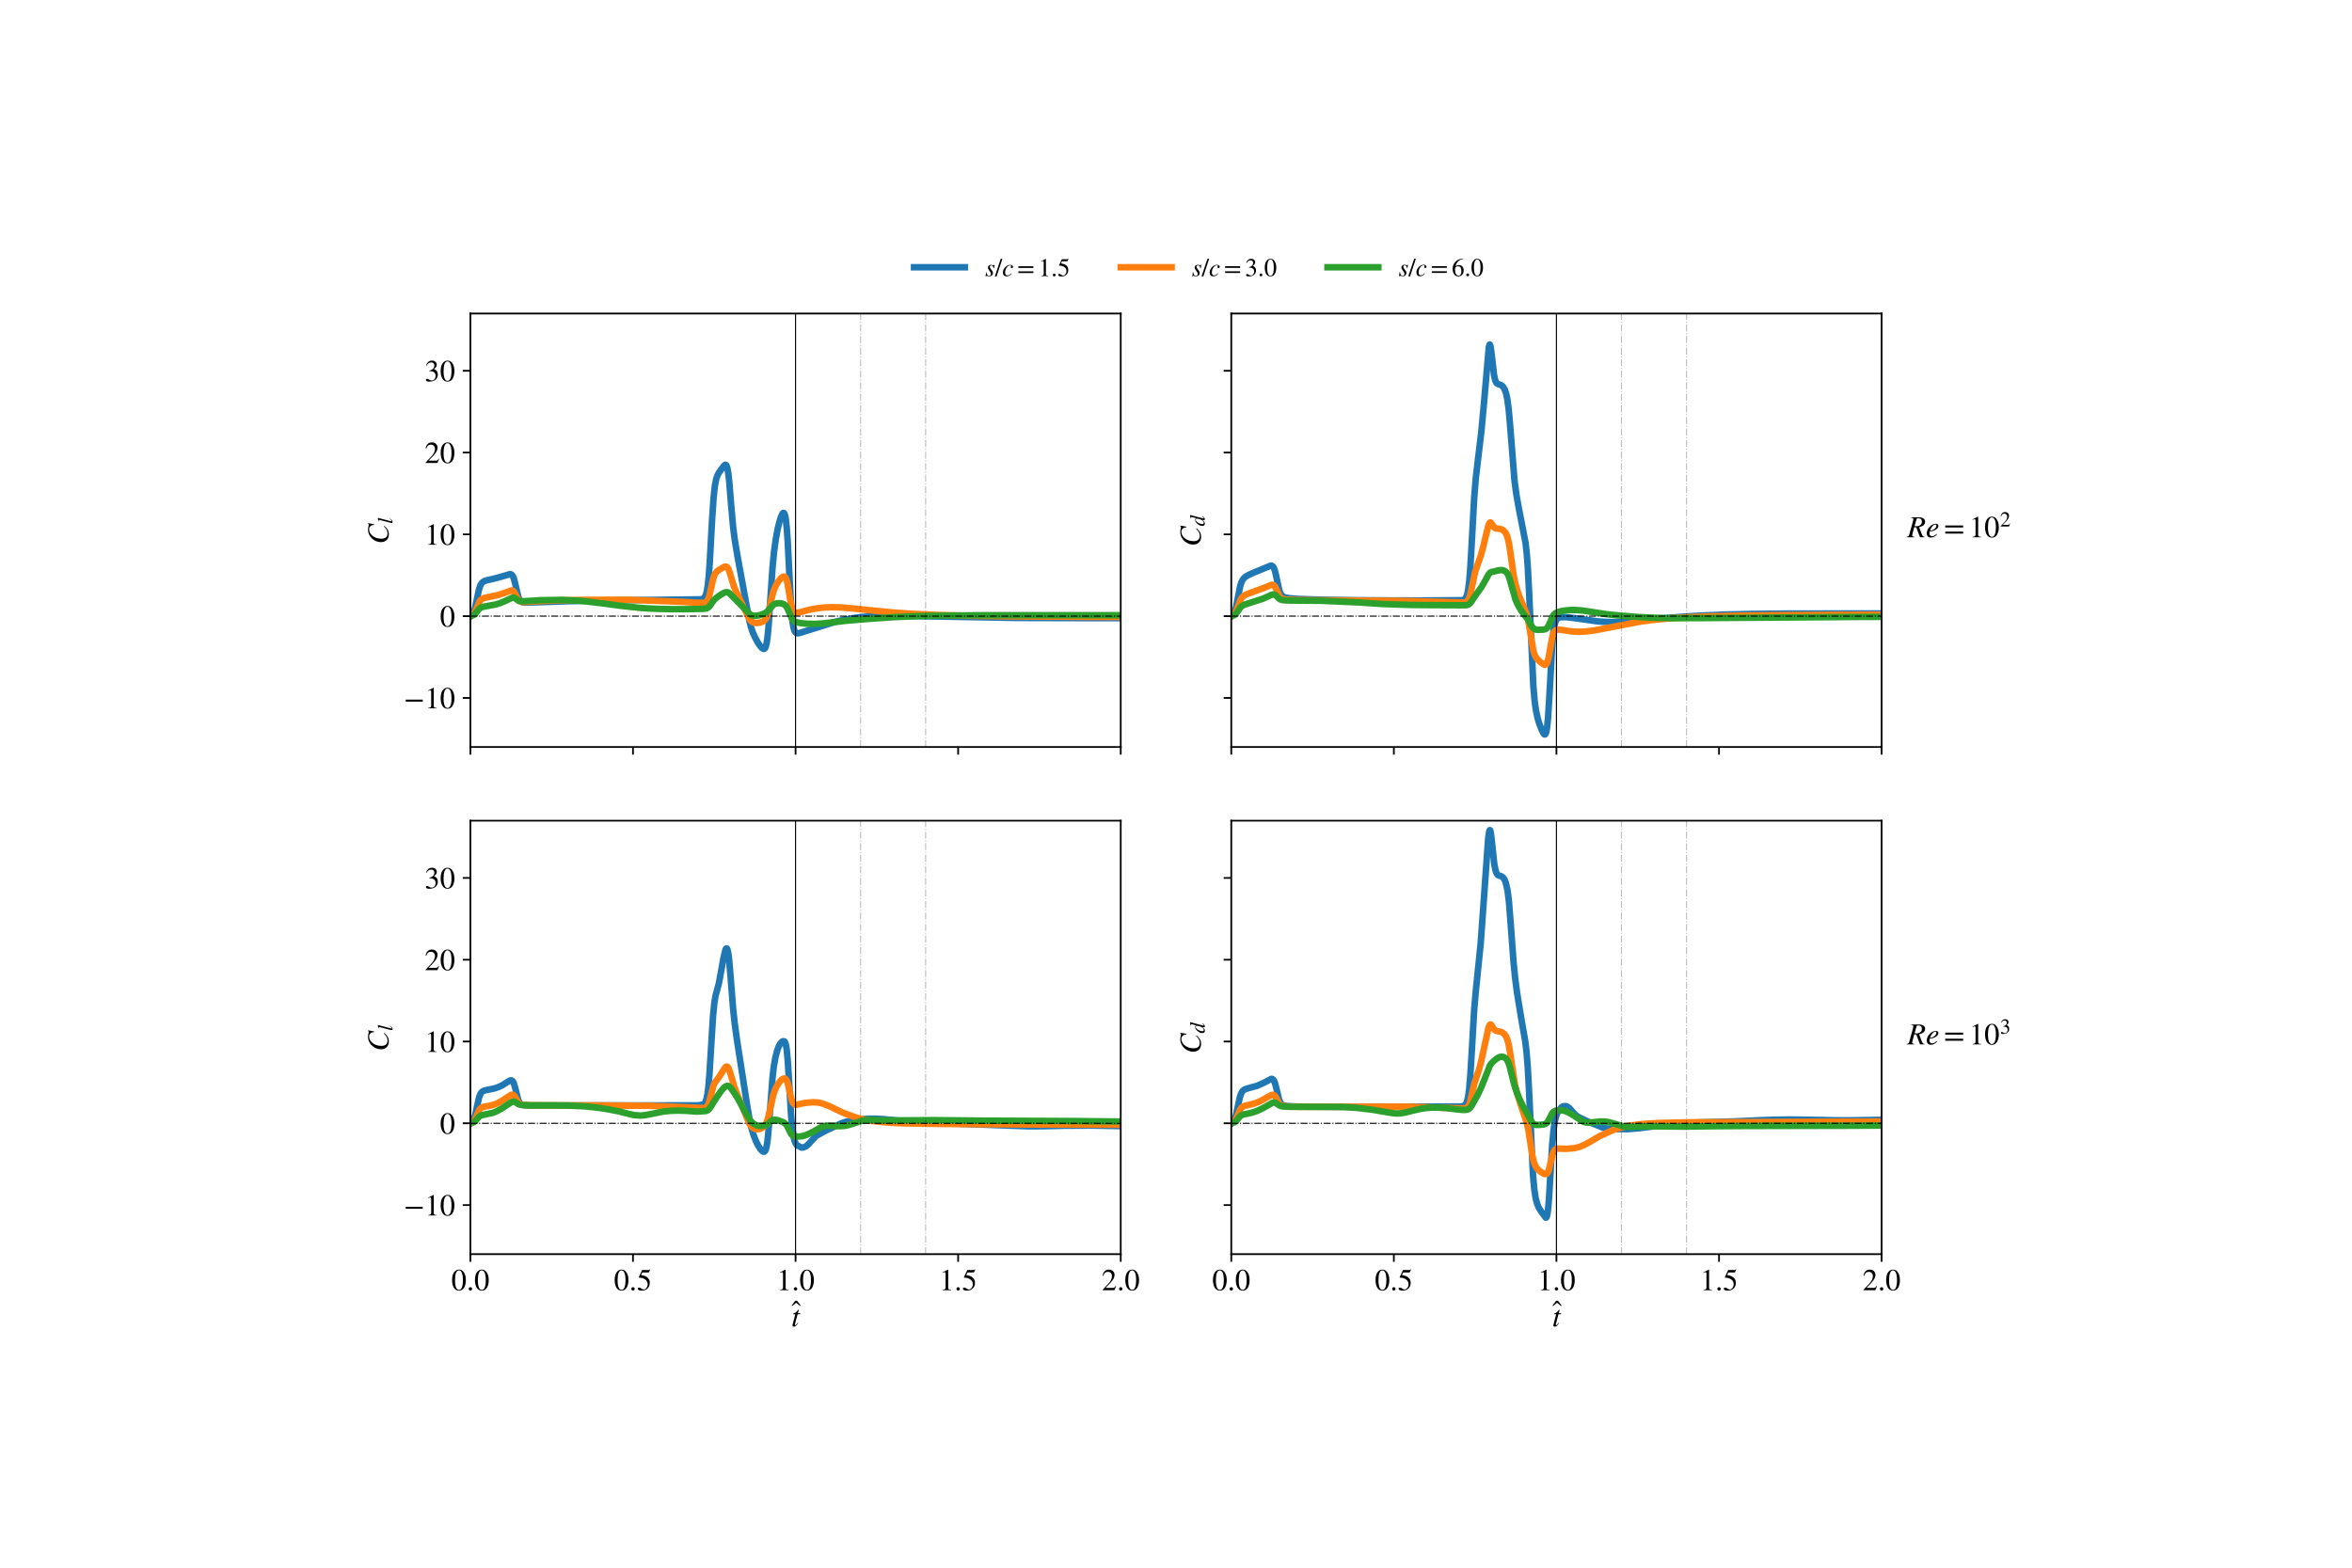 <?xml version="1.0" encoding="utf-8" standalone="no"?>
<!DOCTYPE svg PUBLIC "-//W3C//DTD SVG 1.1//EN"
  "http://www.w3.org/Graphics/SVG/1.1/DTD/svg11.dtd">
<!-- Created with matplotlib (https://matplotlib.org/) -->
<svg height="720pt" version="1.1" viewBox="0 0 1080 720" width="1080pt" xmlns="http://www.w3.org/2000/svg" xmlns:xlink="http://www.w3.org/1999/xlink">
 <defs>
  <style type="text/css">
*{stroke-linecap:butt;stroke-linejoin:round;}
  </style>
 </defs>
 <g id="figure_1">
  <g id="patch_1">
   <path d="M 0 720 
L 1080 720 
L 1080 0 
L 0 0 
z
" style="fill:#ffffff;"/>
  </g>
  <g id="axes_1">
   <g id="patch_2">
    <path d="M 216 343.078 
L 514.618 343.078 
L 514.618 144 
L 216 144 
z
" style="fill:#ffffff;"/>
   </g>
   <g id="matplotlib.axis_1">
    <g id="xtick_1">
     <g id="line2d_1">
      <defs>
       <path d="M 0 0 
L 0 3.5 
" id="m18bfbac0da" style="stroke:#000000;stroke-width:0.8;"/>
      </defs>
      <g>
       <use style="fill:#ffffff;stroke:#000000;stroke-width:0.8;" x="216" xlink:href="#m18bfbac0da" y="343.078"/>
      </g>
     </g>
    </g>
    <g id="xtick_2">
     <g id="line2d_2">
      <g>
       <use style="fill:#ffffff;stroke:#000000;stroke-width:0.8;" x="290.654" xlink:href="#m18bfbac0da" y="343.078"/>
      </g>
     </g>
    </g>
    <g id="xtick_3">
     <g id="line2d_3">
      <g>
       <use style="fill:#ffffff;stroke:#000000;stroke-width:0.8;" x="365.309" xlink:href="#m18bfbac0da" y="343.078"/>
      </g>
     </g>
    </g>
    <g id="xtick_4">
     <g id="line2d_4">
      <g>
       <use style="fill:#ffffff;stroke:#000000;stroke-width:0.8;" x="439.963" xlink:href="#m18bfbac0da" y="343.078"/>
      </g>
     </g>
    </g>
    <g id="xtick_5">
     <g id="line2d_5">
      <g>
       <use style="fill:#ffffff;stroke:#000000;stroke-width:0.8;" x="514.618" xlink:href="#m18bfbac0da" y="343.078"/>
      </g>
     </g>
    </g>
   </g>
   <g id="matplotlib.axis_2">
    <g id="ytick_1">
     <g id="line2d_6">
      <defs>
       <path d="M 0 0 
L -3.5 0 
" id="m39d160ac97" style="stroke:#000000;stroke-width:0.8;"/>
      </defs>
      <g>
       <use style="fill:#ffffff;stroke:#000000;stroke-width:0.8;" x="216" xlink:href="#m39d160ac97" y="320.541"/>
      </g>
     </g>
     <g id="text_1">
      <!-- −10 -->
      <defs>
       <path d="M 62.094 22 
L 6.406 22 
L 6.406 28.594 
L 62.094 28.594 
z
" id="STIXGeneral-Regular-8722"/>
       <path d="M 39.406 0 
L 11.797 0 
L 11.797 1.5 
Q 17.297 1.797 19.297 3.547 
Q 21.297 5.297 21.297 9.5 
L 21.297 54.406 
Q 21.297 59.297 18.297 59.297 
Q 16.906 59.297 13.797 58.094 
L 11.094 57.094 
L 11.094 58.5 
L 29 67.594 
L 29.906 67.297 
L 29.906 7.594 
Q 29.906 4.297 31.906 2.891 
Q 33.906 1.5 39.406 1.5 
z
" id="STIXGeneral-Regular-49"/>
       <path d="M 47.594 33 
Q 47.594 26.297 46.297 20.344 
Q 45 14.406 42.453 9.406 
Q 39.906 4.406 35.406 1.5 
Q 30.906 -1.406 25 -1.406 
Q 18.906 -1.406 14.297 1.688 
Q 9.703 4.797 7.203 10 
Q 4.703 15.203 3.547 21.094 
Q 2.406 27 2.406 33.594 
Q 2.406 42.906 4.703 50.344 
Q 7 57.797 12.344 62.688 
Q 17.703 67.594 25.406 67.594 
Q 35.203 67.594 41.391 58 
Q 47.594 48.406 47.594 33 
z
M 38 32.5 
Q 38 48.297 34.641 56.641 
Q 31.297 65 24.797 65 
Q 18.594 65 15.297 56.594 
Q 12 48.203 12 32.906 
Q 12 17.5 15.297 9.344 
Q 18.594 1.203 25 1.203 
Q 31.297 1.203 34.641 9.344 
Q 38 17.5 38 32.5 
z
" id="STIXGeneral-Regular-48"/>
      </defs>
      <g transform="translate(185.41 325.322)scale(0.14 -0.14)">
       <use xlink:href="#STIXGeneral-Regular-8722"/>
       <use x="68.5" xlink:href="#STIXGeneral-Regular-49"/>
       <use x="118.5" xlink:href="#STIXGeneral-Regular-48"/>
      </g>
     </g>
    </g>
    <g id="ytick_2">
     <g id="line2d_7">
      <g>
       <use style="fill:#ffffff;stroke:#000000;stroke-width:0.8;" x="216" xlink:href="#m39d160ac97" y="282.979"/>
      </g>
     </g>
     <g id="text_2">
      <!-- 0 -->
      <g transform="translate(202 287.76)scale(0.14 -0.14)">
       <use xlink:href="#STIXGeneral-Regular-48"/>
      </g>
     </g>
    </g>
    <g id="ytick_3">
     <g id="line2d_8">
      <g>
       <use style="fill:#ffffff;stroke:#000000;stroke-width:0.8;" x="216" xlink:href="#m39d160ac97" y="245.417"/>
      </g>
     </g>
     <g id="text_3">
      <!-- 10 -->
      <g transform="translate(195 250.198)scale(0.14 -0.14)">
       <use xlink:href="#STIXGeneral-Regular-49"/>
       <use x="50" xlink:href="#STIXGeneral-Regular-48"/>
      </g>
     </g>
    </g>
    <g id="ytick_4">
     <g id="line2d_9">
      <g>
       <use style="fill:#ffffff;stroke:#000000;stroke-width:0.8;" x="216" xlink:href="#m39d160ac97" y="207.855"/>
      </g>
     </g>
     <g id="text_4">
      <!-- 20 -->
      <defs>
       <path d="M 47.406 13.703 
L 42 0 
L 2.906 0 
L 2.906 1.203 
L 20.703 20.094 
Q 27.703 27.406 30.703 33.5 
Q 33.703 39.594 33.703 46.094 
Q 33.703 52.797 30 56.5 
Q 26.297 60.203 19.797 60.203 
Q 14.406 60.203 11.25 57.391 
Q 8.094 54.594 5.094 47.203 
L 3 47.703 
Q 4.703 57 9.844 62.297 
Q 15 67.594 23.797 67.594 
Q 32.094 67.594 37.188 62.594 
Q 42.297 57.594 42.297 50 
Q 42.297 38.703 29.5 25.203 
L 13 7.594 
L 36.406 7.594 
Q 39.703 7.594 41.641 8.891 
Q 43.594 10.203 46 14.297 
z
" id="STIXGeneral-Regular-50"/>
      </defs>
      <g transform="translate(195 212.636)scale(0.14 -0.14)">
       <use xlink:href="#STIXGeneral-Regular-50"/>
       <use x="50" xlink:href="#STIXGeneral-Regular-48"/>
      </g>
     </g>
    </g>
    <g id="ytick_5">
     <g id="line2d_10">
      <g>
       <use style="fill:#ffffff;stroke:#000000;stroke-width:0.8;" x="216" xlink:href="#m39d160ac97" y="170.293"/>
      </g>
     </g>
     <g id="text_5">
      <!-- 30 -->
      <defs>
       <path d="M 6.094 51 
L 4.5 51.406 
Q 6.797 58.906 11.688 63.25 
Q 16.594 67.594 24.094 67.594 
Q 31.094 67.594 35.391 63.797 
Q 39.703 60 39.703 53.906 
Q 39.703 45.703 30.406 40.094 
Q 35.906 37.703 38.703 34.797 
Q 43.094 29.906 43.094 21.906 
Q 43.094 13.906 38.5 7.906 
Q 35.094 3.297 28.75 0.938 
Q 22.406 -1.406 15.297 -1.406 
Q 4.094 -1.406 4.094 4.297 
Q 4.094 5.906 5.297 6.906 
Q 6.5 7.906 8.203 7.906 
Q 10.703 7.906 14.297 5.297 
Q 18.703 2.203 22.906 2.203 
Q 28.406 2.203 32.156 6.641 
Q 35.906 11.094 35.906 17.5 
Q 35.906 29 25.5 32 
Q 22.406 33 15.297 33 
L 15.297 34.406 
Q 20.906 36.297 23.703 38 
Q 31.797 42.594 31.797 51.406 
Q 31.797 56.406 28.938 59 
Q 26.094 61.594 21 61.594 
Q 12 61.594 6.094 51 
z
" id="STIXGeneral-Regular-51"/>
      </defs>
      <g transform="translate(195 175.074)scale(0.14 -0.14)">
       <use xlink:href="#STIXGeneral-Regular-51"/>
       <use x="50" xlink:href="#STIXGeneral-Regular-48"/>
      </g>
     </g>
    </g>
    <g id="text_6">
     <!-- $C_l$ -->
     <defs>
      <path d="M 68.906 66.406 
L 65.203 46.406 
L 63.406 46.703 
Q 61.594 63 48.5 63 
Q 37.594 63 28.594 53.297 
Q 23.297 47.703 20.547 39.703 
Q 17.797 31.703 17.797 23.203 
Q 17.797 2.703 35.297 2.703 
Q 41.5 2.703 46.641 5.297 
Q 51.797 7.906 58.203 14.594 
L 60 13.094 
Q 53.297 5.203 46.844 1.703 
Q 40.406 -1.797 32.703 -1.797 
Q 21 -1.797 13.797 5.141 
Q 6.594 12.094 6.594 24.297 
Q 6.594 34.594 11.688 43.938 
Q 16.797 53.297 25.297 59.297 
Q 35.5 66.594 47.203 66.594 
Q 54.094 66.594 58.906 64.906 
Q 60.906 64.203 63 64.203 
Q 65.703 64.203 66.797 66.406 
z
" id="STIXGeneral-Italic-67"/>
      <path d="M 27.906 67.797 
L 12.594 9.297 
Q 11.797 6.406 11.797 5 
Q 11.797 3.203 13.5 3.203 
Q 16.203 3.203 20.203 8.906 
L 22.703 12.406 
L 24.094 11.406 
Q 19.594 4.297 16.344 1.594 
Q 13.094 -1.094 9 -1.094 
Q 4.094 -1.094 4.094 4.5 
Q 4.094 6.203 4.5 7.5 
L 18.203 59.906 
Q 18.5 60.906 18.5 61.797 
Q 18.5 64 13.594 64 
L 11.797 64 
L 11.797 65.594 
Q 18.797 66.406 27.297 68.297 
z
" id="STIXGeneral-Italic-108"/>
     </defs>
     <g transform="translate(178.372 249.909)rotate(-90)scale(0.14 -0.14)">
      <use transform="translate(0 0.406)" xlink:href="#STIXGeneral-Italic-67"/>
      <use transform="translate(66.7 -12.822)scale(0.7)" xlink:href="#STIXGeneral-Italic-108"/>
     </g>
    </g>
   </g>
   <g id="line2d_11">
    <path clip-path="url(#p4792bb7676)" d="M 216.448 282.558 
L 217.344 281.477 
L 217.792 280.439 
L 218.24 278.887 
L 218.986 275.268 
L 219.882 270.949 
L 220.479 269.073 
L 221.076 267.966 
L 221.674 267.336 
L 222.42 266.89 
L 223.615 266.49 
L 227.347 265.631 
L 230.483 264.767 
L 234.216 263.675 
L 234.664 263.77 
L 235.112 264.085 
L 235.559 264.746 
L 236.007 265.874 
L 236.605 268.203 
L 237.948 274.005 
L 238.546 275.431 
L 239.143 276.184 
L 239.74 276.541 
L 240.487 276.708 
L 241.233 276.756 
L 244.219 276.681 
L 260.195 276.142 
L 260.942 276.117 
L 270.348 275.92 
L 271.095 275.9 
L 280.352 275.756 
L 280.949 275.744 
L 287.967 275.649 
L 322.009 275.252 
L 322.756 275.024 
L 323.204 274.735 
L 323.652 274.212 
L 324.1 273.286 
L 324.547 271.681 
L 324.995 268.977 
L 325.443 264.685 
L 325.891 258.488 
L 326.936 239.381 
L 327.683 228.342 
L 328.28 223.032 
L 328.877 220.006 
L 329.475 218.267 
L 330.221 216.918 
L 331.714 214.842 
L 332.759 213.597 
L 333.058 213.451 
L 333.357 213.538 
L 333.655 213.958 
L 333.954 214.811 
L 334.402 217.183 
L 334.85 221.117 
L 335.746 232.14 
L 336.641 242.146 
L 337.388 247.947 
L 338.582 255.052 
L 344.107 285.174 
L 344.853 288.1 
L 345.749 290.64 
L 346.794 292.934 
L 347.989 295.112 
L 349.034 296.665 
L 349.93 297.66 
L 350.527 298.016 
L 350.975 297.97 
L 351.274 297.692 
L 351.572 297.109 
L 352.02 295.407 
L 352.468 292.311 
L 352.916 287.475 
L 353.663 276.293 
L 354.708 260.937 
L 355.454 253.272 
L 356.201 247.784 
L 357.097 242.924 
L 357.993 239.297 
L 358.739 237.036 
L 359.336 235.866 
L 359.635 235.574 
L 359.934 235.583 
L 360.232 235.964 
L 360.531 236.877 
L 360.829 238.48 
L 361.277 242.596 
L 361.725 249.11 
L 362.621 266.973 
L 363.368 279.867 
L 363.965 285.941 
L 364.413 288.438 
L 364.861 289.822 
L 365.309 290.489 
L 365.757 290.788 
L 366.205 290.874 
L 367.1 290.753 
L 383.972 285.461 
L 387.854 284.571 
L 392.334 283.783 
L 395.917 283.347 
L 400.994 282.968 
L 407.563 282.79 
L 412.789 282.799 
L 422.195 282.994 
L 466.391 283.791 
L 500.881 283.885 
L 514.767 283.879 
L 514.767 283.879 
" style="fill:none;stroke:#1f77b4;stroke-linecap:square;stroke-width:3;"/>
   </g>
   <g id="line2d_12">
    <path clip-path="url(#p4792bb7676)" d="M 216.448 282.763 
L 217.493 282.062 
L 217.941 281.45 
L 218.538 280.211 
L 220.181 276.256 
L 220.778 275.482 
L 221.524 274.943 
L 222.42 274.607 
L 224.212 274.23 
L 228.243 273.396 
L 230.632 272.665 
L 234.962 271.132 
L 235.41 271.254 
L 235.858 271.599 
L 236.306 272.218 
L 237.053 273.723 
L 237.948 275.4 
L 238.546 276.037 
L 239.143 276.363 
L 240.337 276.493 
L 242.428 276.389 
L 249.147 276.024 
L 250.042 275.976 
L 256.612 275.76 
L 257.508 275.726 
L 268.706 275.501 
L 289.012 275.47 
L 313.797 276.428 
L 319.919 276.822 
L 323.353 276.857 
L 324.1 276.579 
L 324.547 276.215 
L 325.145 275.222 
L 325.593 273.985 
L 326.19 271.585 
L 327.534 265.58 
L 328.131 263.953 
L 328.728 262.965 
L 329.475 262.224 
L 330.968 261.239 
L 332.61 260.314 
L 333.207 260.185 
L 333.655 260.298 
L 334.103 260.691 
L 334.551 261.496 
L 335.148 263.206 
L 336.94 269.165 
L 337.985 271.584 
L 343.958 284.048 
L 344.704 285.067 
L 345.301 285.564 
L 346.048 285.908 
L 347.093 286.106 
L 348.138 286.086 
L 349.333 285.826 
L 350.378 285.386 
L 351.124 284.862 
L 351.722 284.149 
L 352.17 283.314 
L 352.767 281.578 
L 353.513 278.397 
L 354.708 273.156 
L 355.454 270.813 
L 356.35 268.776 
L 357.246 267.241 
L 358.291 265.893 
L 359.187 265.074 
L 359.784 264.786 
L 360.232 264.831 
L 360.531 265.053 
L 360.829 265.489 
L 361.277 266.68 
L 361.725 268.629 
L 362.472 273.132 
L 363.218 277.42 
L 363.816 279.604 
L 364.264 280.538 
L 364.712 281.062 
L 365.159 281.323 
L 365.757 281.428 
L 366.951 281.276 
L 369.191 280.686 
L 371.878 279.994 
L 375.76 279.297 
L 378.597 279.008 
L 381.882 278.875 
L 385.465 278.956 
L 390.243 279.3 
L 397.559 280.067 
L 409.653 281.265 
L 418.164 281.867 
L 429.661 282.401 
L 443.547 282.781 
L 465.047 283.088 
L 499.089 283.302 
L 514.767 283.35 
L 514.767 283.35 
" style="fill:none;stroke:#ff7f0e;stroke-linecap:square;stroke-width:3;"/>
   </g>
   <g id="line2d_13">
    <path clip-path="url(#p4792bb7676)" d="M 216.448 282.868 
L 217.642 282.418 
L 218.24 281.905 
L 219.135 280.736 
L 220.031 279.629 
L 220.778 279.073 
L 221.674 278.726 
L 223.316 278.414 
L 227.646 277.609 
L 229.736 276.971 
L 231.976 276.021 
L 235.261 274.478 
L 235.858 274.482 
L 236.605 274.826 
L 238.247 275.987 
L 238.994 276.15 
L 240.188 276.148 
L 248.549 275.639 
L 258.254 275.522 
L 266.018 275.896 
L 267.213 275.992 
L 277.366 277.184 
L 278.71 277.386 
L 279.456 277.47 
L 284.085 278.114 
L 293.193 279.127 
L 297.672 279.436 
L 302.002 279.625 
L 308.87 279.788 
L 309.617 279.769 
L 314.544 279.777 
L 322.756 279.637 
L 324.1 279.476 
L 324.846 279.221 
L 325.443 278.819 
L 326.19 277.956 
L 327.235 276.386 
L 328.131 275.298 
L 329.176 274.383 
L 330.818 273.218 
L 332.461 272.277 
L 333.357 271.985 
L 333.954 271.977 
L 334.551 272.2 
L 335.148 272.672 
L 340.374 278.004 
L 344.406 282.157 
L 345.152 282.554 
L 346.048 282.773 
L 347.242 282.806 
L 348.586 282.595 
L 350.079 282.121 
L 351.274 281.588 
L 352.17 280.994 
L 352.916 280.238 
L 355.006 277.812 
L 355.753 277.361 
L 356.798 277.062 
L 357.993 277.026 
L 359.038 277.186 
L 359.934 277.505 
L 360.531 277.912 
L 361.128 278.616 
L 361.725 279.743 
L 363.816 284.461 
L 364.413 285.085 
L 365.159 285.542 
L 366.205 285.897 
L 367.996 286.229 
L 370.833 286.489 
L 374.118 286.534 
L 377.552 286.344 
L 382.181 285.819 
L 389.198 285.028 
L 399.948 284.154 
L 411.147 283.406 
L 420.852 282.992 
L 432.647 282.722 
L 449.818 282.576 
L 484.308 282.546 
L 514.767 282.573 
L 514.767 282.573 
" style="fill:none;stroke:#2ca02c;stroke-linecap:square;stroke-width:3;"/>
   </g>
   <g id="line2d_14">
    <path clip-path="url(#p4792bb7676)" d="M 216 282.979 
L 514.618 282.979 
" style="fill:none;stroke:#000000;stroke-dasharray:3.2,0.8,0.5,0.8;stroke-dashoffset:0;stroke-width:0.5;"/>
   </g>
   <g id="line2d_15">
    <path clip-path="url(#p4792bb7676)" d="M 365.309 343.078 
L 365.309 144 
" style="fill:none;stroke:#000000;stroke-linecap:square;stroke-width:0.5;"/>
   </g>
   <g id="line2d_16">
    <path clip-path="url(#p4792bb7676)" d="M 395.171 343.078 
L 395.171 144 
" style="fill:none;stroke:#000000;stroke-dasharray:3.2,0.8,0.5,0.8;stroke-dashoffset:0;stroke-opacity:0.25;stroke-width:0.5;"/>
   </g>
   <g id="line2d_17">
    <path clip-path="url(#p4792bb7676)" d="M 425.032 343.078 
L 425.032 144 
" style="fill:none;stroke:#000000;stroke-dasharray:3.2,0.8,0.5,0.8;stroke-dashoffset:0;stroke-opacity:0.25;stroke-width:0.5;"/>
   </g>
   <g id="patch_3">
    <path d="M 216 343.078 
L 216 144 
" style="fill:none;stroke:#000000;stroke-linecap:square;stroke-linejoin:miter;stroke-width:0.8;"/>
   </g>
   <g id="patch_4">
    <path d="M 514.618 343.078 
L 514.618 144 
" style="fill:none;stroke:#000000;stroke-linecap:square;stroke-linejoin:miter;stroke-width:0.8;"/>
   </g>
   <g id="patch_5">
    <path d="M 216 343.078 
L 514.618 343.078 
" style="fill:none;stroke:#000000;stroke-linecap:square;stroke-linejoin:miter;stroke-width:0.8;"/>
   </g>
   <g id="patch_6">
    <path d="M 216 144 
L 514.618 144 
" style="fill:none;stroke:#000000;stroke-linecap:square;stroke-linejoin:miter;stroke-width:0.8;"/>
   </g>
  </g>
  <g id="axes_2">
   <g id="patch_7">
    <path d="M 565.382 343.078 
L 864 343.078 
L 864 144 
L 565.382 144 
z
" style="fill:#ffffff;"/>
   </g>
   <g id="matplotlib.axis_3">
    <g id="xtick_6">
     <g id="line2d_18">
      <g>
       <use style="fill:#ffffff;stroke:#000000;stroke-width:0.8;" x="565.382" xlink:href="#m18bfbac0da" y="343.078"/>
      </g>
     </g>
    </g>
    <g id="xtick_7">
     <g id="line2d_19">
      <g>
       <use style="fill:#ffffff;stroke:#000000;stroke-width:0.8;" x="640.037" xlink:href="#m18bfbac0da" y="343.078"/>
      </g>
     </g>
    </g>
    <g id="xtick_8">
     <g id="line2d_20">
      <g>
       <use style="fill:#ffffff;stroke:#000000;stroke-width:0.8;" x="714.691" xlink:href="#m18bfbac0da" y="343.078"/>
      </g>
     </g>
    </g>
    <g id="xtick_9">
     <g id="line2d_21">
      <g>
       <use style="fill:#ffffff;stroke:#000000;stroke-width:0.8;" x="789.346" xlink:href="#m18bfbac0da" y="343.078"/>
      </g>
     </g>
    </g>
    <g id="xtick_10">
     <g id="line2d_22">
      <g>
       <use style="fill:#ffffff;stroke:#000000;stroke-width:0.8;" x="864" xlink:href="#m18bfbac0da" y="343.078"/>
      </g>
     </g>
    </g>
   </g>
   <g id="matplotlib.axis_4">
    <g id="ytick_6">
     <g id="line2d_23">
      <g>
       <use style="fill:#ffffff;stroke:#000000;stroke-width:0.8;" x="565.382" xlink:href="#m39d160ac97" y="320.541"/>
      </g>
     </g>
    </g>
    <g id="ytick_7">
     <g id="line2d_24">
      <g>
       <use style="fill:#ffffff;stroke:#000000;stroke-width:0.8;" x="565.382" xlink:href="#m39d160ac97" y="282.979"/>
      </g>
     </g>
    </g>
    <g id="ytick_8">
     <g id="line2d_25">
      <g>
       <use style="fill:#ffffff;stroke:#000000;stroke-width:0.8;" x="565.382" xlink:href="#m39d160ac97" y="245.417"/>
      </g>
     </g>
    </g>
    <g id="ytick_9">
     <g id="line2d_26">
      <g>
       <use style="fill:#ffffff;stroke:#000000;stroke-width:0.8;" x="565.382" xlink:href="#m39d160ac97" y="207.855"/>
      </g>
     </g>
    </g>
    <g id="ytick_10">
     <g id="line2d_27">
      <g>
       <use style="fill:#ffffff;stroke:#000000;stroke-width:0.8;" x="565.382" xlink:href="#m39d160ac97" y="170.293"/>
      </g>
     </g>
    </g>
    <g id="text_7">
     <!-- $C_d$ -->
     <defs>
      <path d="M 52.094 68.297 
L 52.703 67.703 
L 48.797 52.5 
L 42.797 30.594 
Q 36.297 6.703 36.297 6 
Q 36.297 4 38.094 4 
Q 39.406 4 40.844 5.25 
Q 42.297 6.5 46.297 11.094 
L 47.5 10.094 
Q 39.797 -1.297 32.797 -1.297 
Q 30.906 -1.297 29.797 -0.094 
Q 28.703 1.094 28.703 3.203 
Q 28.703 6.203 30 12.094 
Q 25.703 4.797 21.547 1.844 
Q 17.406 -1.094 12.203 -1.094 
Q 7.203 -1.094 4.344 1.953 
Q 1.5 5 1.5 10.594 
Q 1.5 22.5 11.141 33.297 
Q 20.797 44.094 30.703 44.094 
Q 33.797 44.094 35.25 42.688 
Q 36.703 41.297 37.203 38.297 
L 37.297 38.297 
L 41.797 54.594 
Q 43.203 59.5 43.203 61.703 
Q 43.203 63.297 42.094 63.688 
Q 41 64.094 36.797 64.297 
L 36.797 66 
Q 44.5 66.703 52.094 68.297 
z
M 35.594 36.094 
Q 35.594 38.703 34.141 40.25 
Q 32.703 41.797 30.906 41.797 
Q 26.203 41.797 21.797 37.203 
Q 16.797 31.906 13.5 24.547 
Q 10.203 17.203 10.203 11 
Q 10.203 7.594 11.75 5.641 
Q 13.297 3.703 16 3.703 
Q 20.5 3.703 25.094 8.594 
Q 29.703 13.5 32.641 21.094 
Q 35.594 28.703 35.594 36.094 
z
" id="STIXGeneral-Italic-100"/>
     </defs>
     <g transform="translate(551.344 251.029)rotate(-90)scale(0.14 -0.14)">
      <use transform="translate(0 0.406)" xlink:href="#STIXGeneral-Italic-67"/>
      <use transform="translate(66.7 -12.822)scale(0.7)" xlink:href="#STIXGeneral-Italic-100"/>
     </g>
    </g>
   </g>
   <g id="line2d_28">
    <path clip-path="url(#p7ed7b7199e)" d="M 565.83 282.531 
L 566.726 281.399 
L 567.174 280.305 
L 567.622 278.663 
L 568.369 274.801 
L 569.414 269.444 
L 570.011 267.504 
L 570.608 266.289 
L 571.355 265.364 
L 572.251 264.665 
L 573.594 263.928 
L 576.431 262.676 
L 583.598 259.755 
L 584.046 259.835 
L 584.494 260.151 
L 584.942 260.836 
L 585.39 262.018 
L 585.987 264.484 
L 587.331 270.796 
L 587.928 272.457 
L 588.525 273.417 
L 589.123 273.95 
L 589.869 274.302 
L 590.616 274.506 
L 592.557 274.791 
L 596.439 275.082 
L 605.845 275.417 
L 622.866 275.66 
L 634.214 275.738 
L 651.534 275.789 
L 671.541 275.657 
L 672.288 275.386 
L 672.885 274.861 
L 673.333 274.091 
L 673.781 272.737 
L 674.229 270.438 
L 674.676 266.704 
L 675.124 261.072 
L 675.722 250.708 
L 676.916 228.76 
L 677.663 219.635 
L 678.559 211.941 
L 680.201 198.288 
L 681.246 187.113 
L 683.635 159.574 
L 683.934 158.367 
L 684.083 158.219 
L 684.232 158.414 
L 684.531 159.647 
L 684.979 163.136 
L 686.024 172.132 
L 686.472 174.308 
L 686.92 175.527 
L 687.368 176.107 
L 688.114 176.476 
L 689.159 176.79 
L 689.906 177.347 
L 690.354 177.887 
L 690.951 178.929 
L 691.548 180.624 
L 692.146 183.332 
L 692.743 187.828 
L 693.34 194.405 
L 695.43 220.704 
L 696.326 227.304 
L 697.371 233.202 
L 700.507 249.294 
L 701.104 254.779 
L 701.552 260.769 
L 702.149 272.161 
L 704.09 315.198 
L 704.688 321.947 
L 705.285 326.234 
L 706.031 329.747 
L 706.778 332.25 
L 707.972 335.34 
L 708.719 336.795 
L 709.167 337.304 
L 709.465 337.314 
L 709.764 336.94 
L 710.063 336.029 
L 710.361 334.377 
L 710.809 330.05 
L 711.406 320.622 
L 712.75 296.052 
L 713.347 289.836 
L 713.795 287.146 
L 714.243 285.531 
L 714.691 284.625 
L 715.139 284.092 
L 715.736 283.718 
L 716.483 283.506 
L 718.275 283.437 
L 720.066 283.516 
L 724.396 284.085 
L 733.653 285.394 
L 737.685 285.642 
L 741.716 285.678 
L 745.598 285.524 
L 753.362 284.92 
L 762.47 284.06 
L 773.37 283.175 
L 781.134 282.709 
L 792.332 282.251 
L 804.276 281.967 
L 820.103 281.792 
L 853.25 281.744 
L 864.149 281.767 
L 864.149 281.767 
" style="fill:none;stroke:#1f77b4;stroke-linecap:square;stroke-width:3;"/>
   </g>
   <g id="line2d_29">
    <path clip-path="url(#p7ed7b7199e)" d="M 565.83 282.745 
L 566.876 281.996 
L 567.324 281.337 
L 567.921 279.995 
L 569.712 275.247 
L 570.31 274.374 
L 571.056 273.687 
L 572.101 273.093 
L 573.893 272.393 
L 580.463 269.973 
L 583.897 268.581 
L 584.494 268.603 
L 584.942 268.832 
L 585.39 269.328 
L 585.987 270.466 
L 587.629 273.96 
L 588.227 274.592 
L 588.824 274.939 
L 589.72 275.196 
L 591.362 275.386 
L 596.887 275.598 
L 617.491 275.809 
L 636.304 275.923 
L 636.901 275.904 
L 642.426 275.97 
L 650.638 276.128 
L 656.312 276.296 
L 656.909 276.285 
L 671.989 276.705 
L 673.034 276.513 
L 673.631 276.18 
L 674.079 275.679 
L 674.527 274.866 
L 674.975 273.578 
L 675.572 271.064 
L 677.364 262.659 
L 678.26 259.979 
L 679.902 255.337 
L 680.947 251.641 
L 682.291 245.97 
L 683.486 241.259 
L 683.934 240.252 
L 684.232 239.963 
L 684.531 239.98 
L 684.979 240.507 
L 686.173 242.308 
L 686.771 242.661 
L 687.517 242.778 
L 689.01 242.956 
L 689.906 243.328 
L 690.653 243.89 
L 691.399 244.853 
L 691.847 245.759 
L 692.295 247.033 
L 692.892 249.638 
L 693.489 253.353 
L 694.982 263.914 
L 695.729 267.625 
L 696.625 270.924 
L 697.67 273.976 
L 699.163 277.541 
L 700.955 281.913 
L 701.552 284.166 
L 702.149 287.334 
L 704.09 298.875 
L 704.688 300.713 
L 705.285 301.888 
L 706.031 302.876 
L 707.076 303.863 
L 708.868 305.155 
L 709.465 305.32 
L 709.913 305.152 
L 710.212 304.803 
L 710.66 303.76 
L 711.108 301.965 
L 711.854 297.651 
L 712.75 292.764 
L 713.347 290.825 
L 713.795 289.998 
L 714.393 289.416 
L 714.99 289.186 
L 715.736 289.136 
L 717.229 289.315 
L 721.858 290.028 
L 724.994 290.174 
L 727.98 290.042 
L 731.115 289.68 
L 734.997 288.997 
L 752.914 285.533 
L 759.036 284.726 
L 765.456 284.098 
L 773.071 283.576 
L 782.776 283.143 
L 796.065 282.795 
L 814.728 282.539 
L 845.934 282.357 
L 864.149 282.315 
L 864.149 282.315 
" style="fill:none;stroke:#ff7f0e;stroke-linecap:square;stroke-width:3;"/>
   </g>
   <g id="line2d_30">
    <path clip-path="url(#p7ed7b7199e)" d="M 565.83 282.855 
L 566.876 282.461 
L 567.473 281.962 
L 568.219 280.951 
L 569.563 278.971 
L 570.31 278.299 
L 571.206 277.807 
L 572.699 277.288 
L 579.865 274.999 
L 582.553 273.782 
L 583.449 273.349 
L 584.494 273.013 
L 585.091 273.038 
L 585.688 273.322 
L 586.435 274.051 
L 587.331 274.939 
L 588.077 275.397 
L 589.571 275.697 
L 592.557 275.804 
L 597.036 275.846 
L 605.397 275.907 
L 606.592 275.922 
L 623.912 276.684 
L 634.662 277.397 
L 648.249 277.848 
L 649.145 277.845 
L 653.475 277.882 
L 658.103 277.921 
L 658.85 277.919 
L 673.034 277.981 
L 673.93 277.799 
L 674.676 277.407 
L 675.274 276.811 
L 676.02 275.73 
L 677.513 273.461 
L 680.35 269.527 
L 681.694 267.159 
L 683.635 263.67 
L 684.232 262.999 
L 684.829 262.678 
L 686.024 262.489 
L 687.666 262.029 
L 688.861 261.833 
L 689.757 261.855 
L 690.653 262.089 
L 691.399 262.522 
L 691.996 263.152 
L 692.594 264.211 
L 693.191 265.87 
L 695.878 275.397 
L 697.073 277.993 
L 698.566 280.513 
L 699.91 282.319 
L 701.701 284.667 
L 703.045 287.124 
L 703.792 288.252 
L 704.389 288.79 
L 705.135 289.134 
L 706.181 289.272 
L 708.868 289.155 
L 709.764 288.914 
L 710.361 288.471 
L 710.809 287.876 
L 711.406 286.659 
L 713.049 282.907 
L 713.646 282.146 
L 714.393 281.56 
L 715.438 281.081 
L 716.931 280.675 
L 719.171 280.327 
L 721.112 280.18 
L 723.948 280.183 
L 726.935 280.432 
L 730.667 280.999 
L 737.685 282.088 
L 743.359 282.67 
L 752.765 283.395 
L 760.23 283.75 
L 768.442 283.907 
L 779.79 283.883 
L 854.892 283.331 
L 864.149 283.309 
L 864.149 283.309 
" style="fill:none;stroke:#2ca02c;stroke-linecap:square;stroke-width:3;"/>
   </g>
   <g id="line2d_31">
    <path clip-path="url(#p7ed7b7199e)" d="M 565.382 282.979 
L 864 282.979 
" style="fill:none;stroke:#000000;stroke-dasharray:3.2,0.8,0.5,0.8;stroke-dashoffset:0;stroke-width:0.5;"/>
   </g>
   <g id="line2d_32">
    <path clip-path="url(#p7ed7b7199e)" d="M 714.691 343.078 
L 714.691 144 
" style="fill:none;stroke:#000000;stroke-linecap:square;stroke-width:0.5;"/>
   </g>
   <g id="line2d_33">
    <path clip-path="url(#p7ed7b7199e)" d="M 744.553 343.078 
L 744.553 144 
" style="fill:none;stroke:#000000;stroke-dasharray:3.2,0.8,0.5,0.8;stroke-dashoffset:0;stroke-opacity:0.25;stroke-width:0.5;"/>
   </g>
   <g id="line2d_34">
    <path clip-path="url(#p7ed7b7199e)" d="M 774.415 343.078 
L 774.415 144 
" style="fill:none;stroke:#000000;stroke-dasharray:3.2,0.8,0.5,0.8;stroke-dashoffset:0;stroke-opacity:0.25;stroke-width:0.5;"/>
   </g>
   <g id="patch_8">
    <path d="M 565.382 343.078 
L 565.382 144 
" style="fill:none;stroke:#000000;stroke-linecap:square;stroke-linejoin:miter;stroke-width:0.8;"/>
   </g>
   <g id="patch_9">
    <path d="M 864 343.078 
L 864 144 
" style="fill:none;stroke:#000000;stroke-linecap:square;stroke-linejoin:miter;stroke-width:0.8;"/>
   </g>
   <g id="patch_10">
    <path d="M 565.382 343.078 
L 864 343.078 
" style="fill:none;stroke:#000000;stroke-linecap:square;stroke-linejoin:miter;stroke-width:0.8;"/>
   </g>
   <g id="patch_11">
    <path d="M 565.382 144 
L 864 144 
" style="fill:none;stroke:#000000;stroke-linecap:square;stroke-linejoin:miter;stroke-width:0.8;"/>
   </g>
   <g id="text_8">
    <!-- $Re = 10^2$ -->
    <defs>
     <path d="M 13.203 65.297 
L 38.406 65.297 
Q 48.094 65.297 53.438 61.5 
Q 58.797 57.703 58.797 51.203 
Q 58.797 43.406 52.203 38.406 
Q 48.297 35.406 39.094 33.297 
L 48 9.797 
Q 49.703 5.203 51.547 3.391 
Q 53.406 1.594 56.703 1.594 
L 56.703 0 
L 42 0 
L 29.703 32.406 
L 23.094 32.906 
L 17.594 12.594 
Q 16.297 8 16.297 6.297 
Q 16.297 4 17.594 3 
Q 18.906 2 23 1.594 
L 23 0 
L -1.297 0 
L -1.297 1.594 
Q 2.703 2.094 4.344 3.797 
Q 6 5.5 7.203 10.094 
L 19.094 53.203 
Q 20.297 57.797 20.297 59.5 
Q 20.297 61.297 18.906 62.297 
Q 17.703 63.094 13.203 63.703 
z
M 30.594 59.297 
L 24.297 36.594 
Q 27.406 36.094 29.406 36.094 
Q 38.297 36.094 43.297 40.094 
Q 48.297 44.094 48.297 51.094 
Q 48.297 56.297 45.188 59.297 
Q 42.094 62.297 36.297 62.297 
Q 31.406 62.297 30.594 59.297 
z
" id="STIXGeneral-Italic-82"/>
     <path d="M 35.797 10.906 
L 37 9.703 
Q 28.203 -1.094 16.594 -1.094 
Q 10.5 -1.094 6.797 2.656 
Q 3.094 6.406 3.094 12.594 
Q 3.094 24.297 12.438 34.188 
Q 21.797 44.094 33 44.094 
Q 36.906 44.094 39.047 42.297 
Q 41.203 40.5 41.203 37.297 
Q 41.203 30.703 33.547 25.5 
Q 25.906 20.297 12.797 18.594 
Q 11.797 16.594 11.797 12.5 
Q 11.797 8.406 14.344 5.906 
Q 16.906 3.406 21.094 3.406 
Q 24.406 3.406 27.406 4.953 
Q 30.406 6.5 35.797 10.906 
z
M 15.203 25.203 
L 13.5 20.797 
Q 24.703 23.5 29.594 28.203 
Q 34.594 33 34.594 37.906 
Q 34.594 41.797 31.094 41.797 
Q 26.906 41.797 22.344 36.938 
Q 17.797 32.094 15.203 25.203 
z
" id="STIXGeneral-Italic-101"/>
     <path d="M 63.703 32 
L 4.797 32 
L 4.797 38.594 
L 63.703 38.594 
z
M 63.703 12 
L 4.797 12 
L 4.797 18.594 
L 63.703 18.594 
z
" id="STIXGeneral-Regular-61"/>
    </defs>
    <g transform="translate(875.754 246.801)scale(0.14 -0.14)">
     <use transform="translate(0 0.409)" xlink:href="#STIXGeneral-Italic-82"/>
     <use transform="translate(61.1 0.409)" xlink:href="#STIXGeneral-Italic-101"/>
     <use transform="translate(119.94 0.409)" xlink:href="#STIXGeneral-Regular-61"/>
     <use transform="translate(202.88 0.409)" xlink:href="#STIXGeneral-Regular-49"/>
     <use transform="translate(252.88 0.409)" xlink:href="#STIXGeneral-Regular-48"/>
     <use transform="translate(304.423 35.684)scale(0.7)" xlink:href="#STIXGeneral-Regular-50"/>
    </g>
   </g>
   <g id="legend_1">
    <g id="line2d_35">
     <path d="M 419.721 122.743 
L 443.045 122.743 
" style="fill:none;stroke:#1f77b4;stroke-linecap:square;stroke-width:3;"/>
    </g>
    <g id="line2d_36"/>
    <g id="text_9">
     <!-- $s/c = 1.5$ -->
     <defs>
      <path d="M 36.594 44.203 
L 34.594 30.203 
L 33 30.203 
Q 31.594 41.797 24.094 41.797 
Q 21.406 41.797 19.797 40.297 
Q 18.203 38.797 18.203 36.094 
Q 18.203 32.297 23.594 25.906 
Q 30.406 18 30.406 12.297 
Q 30.406 6.203 26.344 2.547 
Q 22.297 -1.094 16 -1.094 
Q 13.094 -1.094 10.5 -0.094 
Q 8.406 0.797 6.094 0.797 
Q 4.094 0.797 3.203 -1.297 
L 1.594 -1.297 
L 3.594 14.594 
L 5.203 14.594 
Q 7.203 1 15.203 1 
Q 18.797 1 20.797 3 
Q 22.797 5 22.797 8.703 
Q 22.797 13.203 17.203 20.203 
Q 10.906 28.094 10.906 33.297 
Q 10.906 38.297 14.203 41.188 
Q 17.5 44.094 23 44.094 
Q 25 44.094 28.594 43.094 
Q 30.797 42.406 32.203 42.406 
Q 34.203 42.406 35.203 44.203 
z
" id="STIXGeneral-Italic-115"/>
      <path d="M 28.703 67.594 
L 5.906 -1.406 
L -0.906 -1.406 
L 22 67.594 
z
" id="STIXGeneral-Regular-47"/>
      <path d="M 35 10.703 
L 36.594 9.703 
Q 32 3.906 27.641 1.406 
Q 23.297 -1.094 17.703 -1.094 
Q 10.594 -1.094 6.797 2.797 
Q 3 6.703 3 14.297 
Q 3 21 6.391 27.25 
Q 9.797 33.5 15.297 38 
Q 23 44.094 32 44.094 
Q 36.594 44.094 39.547 41.797 
Q 42.5 39.5 42.5 36 
Q 42.5 34 41.094 32.594 
Q 39.703 31.203 37.703 31.203 
Q 35.703 31.203 34.75 32.344 
Q 33.797 33.5 33.797 35.203 
Q 33.797 36.094 34.547 37.547 
Q 35.297 39 35.297 40 
Q 35.297 42 31.594 42 
Q 25.297 42 20.703 37.203 
Q 11.594 27.594 11.594 13.906 
Q 11.594 8.5 13.891 5.5 
Q 16.203 2.5 20.5 2.5 
Q 24.406 2.5 27.594 4.391 
Q 30.797 6.297 35 10.703 
z
" id="STIXGeneral-Italic-99"/>
      <path d="M 18.094 4.297 
Q 18.094 2.094 16.438 0.5 
Q 14.797 -1.094 12.5 -1.094 
Q 10.203 -1.094 8.594 0.5 
Q 7 2.094 7 4.391 
Q 7 6.703 8.641 8.344 
Q 10.297 10 12.594 10 
Q 14.797 10 16.438 8.297 
Q 18.094 6.594 18.094 4.297 
z
" id="STIXGeneral-Regular-46"/>
      <path d="M 43.797 68.094 
L 40.203 59.594 
Q 39.594 58.297 37.5 58.297 
L 18.094 58.297 
L 14.094 49.797 
Q 25.094 47.703 30 45.25 
Q 34.906 42.797 39.094 37 
Q 42.594 32.203 42.594 24.297 
Q 42.594 17.094 40.25 12.188 
Q 37.906 7.297 32.797 3.5 
Q 26 -1.406 15.797 -1.406 
Q 10.094 -1.406 6.594 0.297 
Q 3.094 2 3.094 4.797 
Q 3.094 8.594 7.594 8.594 
Q 11.203 8.594 15 5.5 
Q 18.906 2.297 22.094 2.297 
Q 27.297 2.297 31.438 7.5 
Q 35.594 12.703 35.594 19.203 
Q 35.594 28.797 28.906 34.203 
Q 20.203 41.203 7.594 41.203 
Q 6.406 41.203 6.406 42 
L 6.5 42.5 
L 17.406 66.203 
L 38.094 66.203 
Q 39.797 66.203 40.75 66.703 
Q 41.703 67.203 42.906 68.797 
z
" id="STIXGeneral-Regular-53"/>
     </defs>
     <g transform="translate(452.374 126.825)scale(0.117 -0.117)">
      <use transform="translate(0 0.203)" xlink:href="#STIXGeneral-Italic-115"/>
      <use transform="translate(38.9 0.203)" xlink:href="#STIXGeneral-Regular-47"/>
      <use transform="translate(66.7 0.203)" xlink:href="#STIXGeneral-Italic-99"/>
      <use transform="translate(125.54 0.203)" xlink:href="#STIXGeneral-Regular-61"/>
      <use transform="translate(208.48 0.203)" xlink:href="#STIXGeneral-Regular-49"/>
      <use transform="translate(258.48 0.203)" xlink:href="#STIXGeneral-Regular-46"/>
      <use transform="translate(283.48 0.203)" xlink:href="#STIXGeneral-Regular-53"/>
     </g>
    </g>
    <g id="line2d_37">
     <path d="M 514.649 122.743 
L 537.973 122.743 
" style="fill:none;stroke:#ff7f0e;stroke-linecap:square;stroke-width:3;"/>
    </g>
    <g id="line2d_38"/>
    <g id="text_10">
     <!-- $s/c = 3.0$ -->
     <g transform="translate(547.303 126.825)scale(0.117 -0.117)">
      <use transform="translate(0 0.406)" xlink:href="#STIXGeneral-Italic-115"/>
      <use transform="translate(38.9 0.406)" xlink:href="#STIXGeneral-Regular-47"/>
      <use transform="translate(66.7 0.406)" xlink:href="#STIXGeneral-Italic-99"/>
      <use transform="translate(125.54 0.406)" xlink:href="#STIXGeneral-Regular-61"/>
      <use transform="translate(208.48 0.406)" xlink:href="#STIXGeneral-Regular-51"/>
      <use transform="translate(258.48 0.406)" xlink:href="#STIXGeneral-Regular-46"/>
      <use transform="translate(283.48 0.406)" xlink:href="#STIXGeneral-Regular-48"/>
     </g>
    </g>
    <g id="line2d_39">
     <path d="M 609.578 122.743 
L 632.902 122.743 
" style="fill:none;stroke:#2ca02c;stroke-linecap:square;stroke-width:3;"/>
    </g>
    <g id="line2d_40"/>
    <g id="text_11">
     <!-- $s/c = 6.0$ -->
     <defs>
      <path d="M 44.594 68.406 
L 44.797 66.797 
Q 33 64.906 25.094 57.25 
Q 17.203 49.594 15.203 38.297 
Q 21 42.797 27.906 42.797 
Q 36.703 42.797 41.75 37.188 
Q 46.797 31.594 46.797 21.906 
Q 46.797 12.094 41.703 5.906 
Q 35.797 -1.406 25.797 -1.406 
Q 13.594 -1.406 8.094 8.703 
Q 3.406 17.297 3.406 27.906 
Q 3.406 44.297 14.297 55.5 
Q 20.5 61.906 27.047 64.547 
Q 33.594 67.203 44.594 68.406 
z
M 37.797 18.797 
Q 37.797 38.203 24.297 38.203 
Q 19.297 38.203 16 35.547 
Q 12.703 32.906 12.703 26.594 
Q 12.703 14.906 16.344 8.156 
Q 20 1.406 26.906 1.406 
Q 32.203 1.406 35 6.156 
Q 37.797 10.906 37.797 18.797 
z
" id="STIXGeneral-Regular-54"/>
     </defs>
     <g transform="translate(642.232 126.825)scale(0.117 -0.117)">
      <use transform="translate(0 0.594)" xlink:href="#STIXGeneral-Italic-115"/>
      <use transform="translate(38.9 0.594)" xlink:href="#STIXGeneral-Regular-47"/>
      <use transform="translate(66.7 0.594)" xlink:href="#STIXGeneral-Italic-99"/>
      <use transform="translate(125.54 0.594)" xlink:href="#STIXGeneral-Regular-61"/>
      <use transform="translate(208.48 0.594)" xlink:href="#STIXGeneral-Regular-54"/>
      <use transform="translate(258.48 0.594)" xlink:href="#STIXGeneral-Regular-46"/>
      <use transform="translate(283.48 0.594)" xlink:href="#STIXGeneral-Regular-48"/>
     </g>
    </g>
   </g>
  </g>
  <g id="axes_3">
   <g id="patch_12">
    <path d="M 216 576 
L 514.618 576 
L 514.618 376.922 
L 216 376.922 
z
" style="fill:#ffffff;"/>
   </g>
   <g id="matplotlib.axis_5">
    <g id="xtick_11">
     <g id="line2d_41">
      <g>
       <use style="fill:#ffffff;stroke:#000000;stroke-width:0.8;" x="216" xlink:href="#m18bfbac0da" y="576"/>
      </g>
     </g>
     <g id="text_12">
      <!-- 0.0 -->
      <g transform="translate(207.25 592.562)scale(0.14 -0.14)">
       <use xlink:href="#STIXGeneral-Regular-48"/>
       <use x="50" xlink:href="#STIXGeneral-Regular-46"/>
       <use x="75" xlink:href="#STIXGeneral-Regular-48"/>
      </g>
     </g>
    </g>
    <g id="xtick_12">
     <g id="line2d_42">
      <g>
       <use style="fill:#ffffff;stroke:#000000;stroke-width:0.8;" x="290.654" xlink:href="#m18bfbac0da" y="576"/>
      </g>
     </g>
     <g id="text_13">
      <!-- 0.5 -->
      <g transform="translate(281.904 592.562)scale(0.14 -0.14)">
       <use xlink:href="#STIXGeneral-Regular-48"/>
       <use x="50" xlink:href="#STIXGeneral-Regular-46"/>
       <use x="75" xlink:href="#STIXGeneral-Regular-53"/>
      </g>
     </g>
    </g>
    <g id="xtick_13">
     <g id="line2d_43">
      <g>
       <use style="fill:#ffffff;stroke:#000000;stroke-width:0.8;" x="365.309" xlink:href="#m18bfbac0da" y="576"/>
      </g>
     </g>
     <g id="text_14">
      <!-- 1.0 -->
      <g transform="translate(356.559 592.562)scale(0.14 -0.14)">
       <use xlink:href="#STIXGeneral-Regular-49"/>
       <use x="50" xlink:href="#STIXGeneral-Regular-46"/>
       <use x="75" xlink:href="#STIXGeneral-Regular-48"/>
      </g>
     </g>
    </g>
    <g id="xtick_14">
     <g id="line2d_44">
      <g>
       <use style="fill:#ffffff;stroke:#000000;stroke-width:0.8;" x="439.963" xlink:href="#m18bfbac0da" y="576"/>
      </g>
     </g>
     <g id="text_15">
      <!-- 1.5 -->
      <g transform="translate(431.213 592.562)scale(0.14 -0.14)">
       <use xlink:href="#STIXGeneral-Regular-49"/>
       <use x="50" xlink:href="#STIXGeneral-Regular-46"/>
       <use x="75" xlink:href="#STIXGeneral-Regular-53"/>
      </g>
     </g>
    </g>
    <g id="xtick_15">
     <g id="line2d_45">
      <g>
       <use style="fill:#ffffff;stroke:#000000;stroke-width:0.8;" x="514.618" xlink:href="#m18bfbac0da" y="576"/>
      </g>
     </g>
     <g id="text_16">
      <!-- 2.0 -->
      <g transform="translate(505.868 592.562)scale(0.14 -0.14)">
       <use xlink:href="#STIXGeneral-Regular-50"/>
       <use x="50" xlink:href="#STIXGeneral-Regular-46"/>
       <use x="75" xlink:href="#STIXGeneral-Regular-48"/>
      </g>
     </g>
    </g>
    <g id="text_17">
     <!-- $\^t$ -->
     <defs>
      <path d="M -7.5 50.703 
L -10.906 50.703 
L -23.094 61 
L -35.203 50.703 
L -38.594 50.703 
L -26.203 67.406 
L -20 67.406 
z
" id="STIXGeneral-Regular-770"/>
      <path d="M 29.594 42.797 
L 29.094 39.594 
L 20.703 39.594 
L 12 6.797 
Q 11.797 6 11.797 5.406 
Q 11.797 3.797 13.297 3.797 
Q 14.5 3.797 16.094 5.344 
Q 17.703 6.906 21.406 11.703 
L 22.703 11 
Q 18.094 4 15.141 1.453 
Q 12.203 -1.094 8.406 -1.094 
Q 3.797 -1.094 3.797 2.594 
Q 3.797 3.594 5.406 10 
L 13.203 39.594 
L 5.703 39.594 
L 5.594 40.203 
Q 5.594 42 8.906 42.703 
Q 11.406 43.297 15.5 46.547 
Q 19.594 49.797 22.203 53.703 
Q 22.797 54.594 23.594 54.594 
Q 24.5 54.594 24.5 53.797 
Q 24.5 53.297 24.406 53.094 
L 21.594 42.797 
z
" id="STIXGeneral-Italic-116"/>
     </defs>
     <g transform="translate(363.349 609.162)scale(0.14 -0.14)">
      <use transform="translate(39.043 16.594)" xlink:href="#STIXGeneral-Regular-770"/>
      <use transform="translate(0 0.203)" xlink:href="#STIXGeneral-Italic-116"/>
     </g>
    </g>
   </g>
   <g id="matplotlib.axis_6">
    <g id="ytick_11">
     <g id="line2d_46">
      <g>
       <use style="fill:#ffffff;stroke:#000000;stroke-width:0.8;" x="216" xlink:href="#m39d160ac97" y="553.463"/>
      </g>
     </g>
     <g id="text_18">
      <!-- −10 -->
      <g transform="translate(185.41 558.244)scale(0.14 -0.14)">
       <use xlink:href="#STIXGeneral-Regular-8722"/>
       <use x="68.5" xlink:href="#STIXGeneral-Regular-49"/>
       <use x="118.5" xlink:href="#STIXGeneral-Regular-48"/>
      </g>
     </g>
    </g>
    <g id="ytick_12">
     <g id="line2d_47">
      <g>
       <use style="fill:#ffffff;stroke:#000000;stroke-width:0.8;" x="216" xlink:href="#m39d160ac97" y="515.901"/>
      </g>
     </g>
     <g id="text_19">
      <!-- 0 -->
      <g transform="translate(202 520.682)scale(0.14 -0.14)">
       <use xlink:href="#STIXGeneral-Regular-48"/>
      </g>
     </g>
    </g>
    <g id="ytick_13">
     <g id="line2d_48">
      <g>
       <use style="fill:#ffffff;stroke:#000000;stroke-width:0.8;" x="216" xlink:href="#m39d160ac97" y="478.339"/>
      </g>
     </g>
     <g id="text_20">
      <!-- 10 -->
      <g transform="translate(195 483.12)scale(0.14 -0.14)">
       <use xlink:href="#STIXGeneral-Regular-49"/>
       <use x="50" xlink:href="#STIXGeneral-Regular-48"/>
      </g>
     </g>
    </g>
    <g id="ytick_14">
     <g id="line2d_49">
      <g>
       <use style="fill:#ffffff;stroke:#000000;stroke-width:0.8;" x="216" xlink:href="#m39d160ac97" y="440.777"/>
      </g>
     </g>
     <g id="text_21">
      <!-- 20 -->
      <g transform="translate(195 445.558)scale(0.14 -0.14)">
       <use xlink:href="#STIXGeneral-Regular-50"/>
       <use x="50" xlink:href="#STIXGeneral-Regular-48"/>
      </g>
     </g>
    </g>
    <g id="ytick_15">
     <g id="line2d_50">
      <g>
       <use style="fill:#ffffff;stroke:#000000;stroke-width:0.8;" x="216" xlink:href="#m39d160ac97" y="403.215"/>
      </g>
     </g>
     <g id="text_22">
      <!-- 30 -->
      <g transform="translate(195 407.996)scale(0.14 -0.14)">
       <use xlink:href="#STIXGeneral-Regular-51"/>
       <use x="50" xlink:href="#STIXGeneral-Regular-48"/>
      </g>
     </g>
    </g>
    <g id="text_23">
     <!-- $C_l$ -->
     <g transform="translate(178.372 482.831)rotate(-90)scale(0.14 -0.14)">
      <use transform="translate(0 0.406)" xlink:href="#STIXGeneral-Italic-67"/>
      <use transform="translate(66.7 -12.822)scale(0.7)" xlink:href="#STIXGeneral-Italic-108"/>
     </g>
    </g>
   </g>
   <g id="line2d_51">
    <path clip-path="url(#pd01a56d8e8)" d="M 216.448 515.497 
L 217.344 514.453 
L 217.792 513.453 
L 218.24 511.961 
L 218.986 508.499 
L 219.882 504.423 
L 220.479 502.701 
L 221.076 501.719 
L 221.674 501.19 
L 222.42 500.85 
L 223.764 500.549 
L 227.049 499.889 
L 229.139 499.172 
L 230.782 498.346 
L 232.573 497.193 
L 234.216 496.226 
L 234.813 496.168 
L 235.261 496.407 
L 235.559 496.767 
L 236.007 497.725 
L 236.605 499.807 
L 237.948 505.124 
L 238.546 506.425 
L 239.143 507.095 
L 239.74 507.41 
L 240.636 507.61 
L 242.428 507.711 
L 245.862 507.723 
L 320.665 507.662 
L 322.905 507.268 
L 323.502 506.769 
L 323.95 506.04 
L 324.398 504.76 
L 324.846 502.587 
L 325.294 499.077 
L 325.742 493.801 
L 326.488 481.593 
L 327.384 467.072 
L 327.982 460.832 
L 328.579 457.225 
L 329.325 454.517 
L 330.072 451.708 
L 331.117 446.095 
L 332.162 440.242 
L 333.058 436.431 
L 333.357 435.736 
L 333.655 435.552 
L 333.805 435.644 
L 334.103 436.328 
L 334.402 437.705 
L 334.85 441.276 
L 335.447 448.309 
L 336.641 463.414 
L 337.388 470.276 
L 338.433 477.842 
L 343.062 507.586 
L 344.256 514.504 
L 345.152 518.425 
L 346.048 521.35 
L 347.093 524.033 
L 348.138 526.16 
L 349.333 527.944 
L 349.93 528.582 
L 350.527 528.954 
L 350.975 528.929 
L 351.274 528.661 
L 351.572 528.115 
L 351.871 527.175 
L 352.319 524.715 
L 352.767 520.716 
L 353.364 513.067 
L 354.708 495.131 
L 355.305 489.988 
L 356.052 485.657 
L 356.798 482.73 
L 357.545 480.667 
L 358.291 479.285 
L 359.038 478.47 
L 359.486 478.217 
L 359.934 478.209 
L 360.232 478.338 
L 360.531 478.766 
L 360.979 480.339 
L 361.277 482.314 
L 361.725 487.221 
L 362.323 496.556 
L 363.218 511.738 
L 363.816 518.21 
L 364.413 522.158 
L 364.861 524.02 
L 365.458 525.362 
L 366.055 526.039 
L 368.146 527.072 
L 369.041 526.95 
L 370.236 526.381 
L 371.132 525.629 
L 374.417 521.998 
L 375.163 521.47 
L 378.747 519.49 
L 386.361 515.883 
L 388.153 515.276 
L 389.497 514.948 
L 392.632 514.426 
L 395.32 514.128 
L 397.261 513.863 
L 398.007 513.815 
L 402.636 513.79 
L 406.07 514.037 
L 407.115 514.162 
L 408.608 514.286 
L 410.101 514.433 
L 420.105 515.45 
L 422.046 515.596 
L 425.331 515.761 
L 431.303 515.906 
L 433.095 515.936 
L 437.873 516.025 
L 443.547 516.211 
L 472.214 517.284 
L 475.648 517.273 
L 478.783 517.24 
L 488.936 516.995 
L 501.478 516.927 
L 514.767 517.184 
L 514.767 517.184 
" style="fill:none;stroke:#1f77b4;stroke-linecap:square;stroke-width:3;"/>
   </g>
   <g id="line2d_52">
    <path clip-path="url(#pd01a56d8e8)" d="M 216.448 515.697 
L 217.493 515.028 
L 218.09 514.196 
L 218.688 512.919 
L 220.031 509.842 
L 220.629 509.066 
L 221.226 508.627 
L 222.122 508.304 
L 224.063 507.973 
L 226.153 507.533 
L 227.795 506.972 
L 229.438 506.175 
L 231.379 504.976 
L 234.664 502.838 
L 235.261 502.731 
L 235.709 502.872 
L 236.157 503.276 
L 236.754 504.218 
L 237.948 506.322 
L 238.546 506.906 
L 239.143 507.218 
L 240.487 507.47 
L 243.473 507.612 
L 250.64 507.692 
L 269.303 507.688 
L 270.348 507.684 
L 298.866 507.874 
L 315.29 508.549 
L 323.353 508.914 
L 324.1 508.662 
L 324.547 508.315 
L 325.145 507.425 
L 325.593 506.292 
L 326.19 504.101 
L 327.534 498.785 
L 328.131 497.416 
L 328.877 496.371 
L 330.072 494.807 
L 333.058 490.124 
L 333.506 489.839 
L 333.954 489.874 
L 334.253 490.115 
L 334.7 490.909 
L 335.298 492.68 
L 337.239 499.32 
L 338.732 503.187 
L 343.958 515.781 
L 344.704 517.012 
L 345.451 517.797 
L 346.197 518.26 
L 347.093 518.56 
L 347.989 518.637 
L 348.885 518.501 
L 349.781 518.14 
L 350.676 517.492 
L 351.274 516.814 
L 351.871 515.786 
L 352.468 514.18 
L 353.065 511.841 
L 355.156 502.627 
L 356.052 500.2 
L 356.947 498.387 
L 357.843 497.012 
L 358.739 496.003 
L 359.486 495.468 
L 360.083 495.315 
L 360.531 495.419 
L 360.979 495.844 
L 361.427 496.712 
L 361.875 498.135 
L 362.92 502.851 
L 363.666 505.588 
L 364.264 506.747 
L 364.712 507.175 
L 365.159 507.374 
L 365.757 507.397 
L 366.503 507.232 
L 368.892 506.674 
L 370.833 506.432 
L 373.371 506.223 
L 375.76 506.373 
L 377.552 506.779 
L 380.837 508.04 
L 384.122 509.64 
L 387.705 511.315 
L 393.08 513.237 
L 395.469 513.867 
L 399.948 514.731 
L 402.337 515.056 
L 406.667 515.48 
L 410.997 515.746 
L 415.626 515.927 
L 430.855 516.18 
L 460.418 516.392 
L 465.794 516.419 
L 473.707 516.447 
L 514.767 516.533 
L 514.767 516.533 
" style="fill:none;stroke:#ff7f0e;stroke-linecap:square;stroke-width:3;"/>
   </g>
   <g id="line2d_53">
    <path clip-path="url(#pd01a56d8e8)" d="M 216.448 515.798 
L 217.642 515.376 
L 218.24 514.898 
L 219.135 513.82 
L 220.031 512.828 
L 220.778 512.356 
L 221.674 512.085 
L 226.452 511.06 
L 228.243 510.286 
L 230.483 509.049 
L 232.872 507.467 
L 234.962 506.108 
L 235.709 505.893 
L 236.306 505.992 
L 237.053 506.454 
L 238.098 507.135 
L 238.994 507.414 
L 240.636 507.585 
L 244.667 507.703 
L 254.372 507.687 
L 260.942 507.752 
L 268.407 508.111 
L 274.23 508.711 
L 279.158 509.456 
L 284.085 510.415 
L 288.116 511.43 
L 291.252 512.159 
L 294.238 512.348 
L 296.179 512.162 
L 298.568 511.708 
L 304.839 510.472 
L 308.124 510.158 
L 311.558 510.067 
L 313.947 510.135 
L 315.29 510.191 
L 317.53 510.36 
L 320.218 510.535 
L 324.249 510.248 
L 324.995 509.895 
L 325.593 509.379 
L 326.339 508.362 
L 329.325 503.591 
L 331.416 500.67 
L 332.61 499.402 
L 333.357 498.87 
L 333.954 498.68 
L 334.402 498.729 
L 334.999 499.084 
L 335.746 499.912 
L 337.388 502.256 
L 339.03 504.925 
L 342.465 511.201 
L 344.256 514.258 
L 345.152 515.359 
L 346.048 516.122 
L 347.093 516.71 
L 348.138 517.038 
L 349.183 517.143 
L 350.378 517.043 
L 351.572 516.736 
L 352.468 516.273 
L 353.215 515.66 
L 354.409 514.658 
L 355.156 514.347 
L 356.052 514.284 
L 357.246 514.513 
L 359.336 515.262 
L 360.382 515.859 
L 360.979 516.454 
L 361.576 517.37 
L 362.472 519.287 
L 363.218 520.72 
L 363.816 521.413 
L 364.413 521.755 
L 365.309 521.942 
L 366.802 521.989 
L 368.295 521.834 
L 369.788 521.424 
L 371.878 520.55 
L 373.67 519.581 
L 377.253 517.564 
L 378.597 517.142 
L 379.792 516.993 
L 381.434 517.026 
L 385.465 517.242 
L 387.556 517.115 
L 389.198 516.819 
L 391.139 516.245 
L 395.917 514.694 
L 397.858 514.405 
L 399.948 514.343 
L 403.83 514.509 
L 408.16 514.588 
L 429.213 514.46 
L 452.804 514.704 
L 493.714 514.874 
L 514.767 515.101 
L 514.767 515.101 
" style="fill:none;stroke:#2ca02c;stroke-linecap:square;stroke-width:3;"/>
   </g>
   <g id="line2d_54">
    <path clip-path="url(#pd01a56d8e8)" d="M 216 515.901 
L 514.618 515.901 
" style="fill:none;stroke:#000000;stroke-dasharray:3.2,0.8,0.5,0.8;stroke-dashoffset:0;stroke-width:0.5;"/>
   </g>
   <g id="line2d_55">
    <path clip-path="url(#pd01a56d8e8)" d="M 365.309 576 
L 365.309 376.922 
" style="fill:none;stroke:#000000;stroke-linecap:square;stroke-width:0.5;"/>
   </g>
   <g id="line2d_56">
    <path clip-path="url(#pd01a56d8e8)" d="M 395.171 576 
L 395.171 376.922 
" style="fill:none;stroke:#000000;stroke-dasharray:3.2,0.8,0.5,0.8;stroke-dashoffset:0;stroke-opacity:0.25;stroke-width:0.5;"/>
   </g>
   <g id="line2d_57">
    <path clip-path="url(#pd01a56d8e8)" d="M 425.032 576 
L 425.032 376.922 
" style="fill:none;stroke:#000000;stroke-dasharray:3.2,0.8,0.5,0.8;stroke-dashoffset:0;stroke-opacity:0.25;stroke-width:0.5;"/>
   </g>
   <g id="patch_13">
    <path d="M 216 576 
L 216 376.922 
" style="fill:none;stroke:#000000;stroke-linecap:square;stroke-linejoin:miter;stroke-width:0.8;"/>
   </g>
   <g id="patch_14">
    <path d="M 514.618 576 
L 514.618 376.922 
" style="fill:none;stroke:#000000;stroke-linecap:square;stroke-linejoin:miter;stroke-width:0.8;"/>
   </g>
   <g id="patch_15">
    <path d="M 216 576 
L 514.618 576 
" style="fill:none;stroke:#000000;stroke-linecap:square;stroke-linejoin:miter;stroke-width:0.8;"/>
   </g>
   <g id="patch_16">
    <path d="M 216 376.922 
L 514.618 376.922 
" style="fill:none;stroke:#000000;stroke-linecap:square;stroke-linejoin:miter;stroke-width:0.8;"/>
   </g>
  </g>
  <g id="axes_4">
   <g id="patch_17">
    <path d="M 565.382 576 
L 864 576 
L 864 376.922 
L 565.382 376.922 
z
" style="fill:#ffffff;"/>
   </g>
   <g id="matplotlib.axis_7">
    <g id="xtick_16">
     <g id="line2d_58">
      <g>
       <use style="fill:#ffffff;stroke:#000000;stroke-width:0.8;" x="565.382" xlink:href="#m18bfbac0da" y="576"/>
      </g>
     </g>
     <g id="text_24">
      <!-- 0.0 -->
      <g transform="translate(556.632 592.562)scale(0.14 -0.14)">
       <use xlink:href="#STIXGeneral-Regular-48"/>
       <use x="50" xlink:href="#STIXGeneral-Regular-46"/>
       <use x="75" xlink:href="#STIXGeneral-Regular-48"/>
      </g>
     </g>
    </g>
    <g id="xtick_17">
     <g id="line2d_59">
      <g>
       <use style="fill:#ffffff;stroke:#000000;stroke-width:0.8;" x="640.037" xlink:href="#m18bfbac0da" y="576"/>
      </g>
     </g>
     <g id="text_25">
      <!-- 0.5 -->
      <g transform="translate(631.287 592.562)scale(0.14 -0.14)">
       <use xlink:href="#STIXGeneral-Regular-48"/>
       <use x="50" xlink:href="#STIXGeneral-Regular-46"/>
       <use x="75" xlink:href="#STIXGeneral-Regular-53"/>
      </g>
     </g>
    </g>
    <g id="xtick_18">
     <g id="line2d_60">
      <g>
       <use style="fill:#ffffff;stroke:#000000;stroke-width:0.8;" x="714.691" xlink:href="#m18bfbac0da" y="576"/>
      </g>
     </g>
     <g id="text_26">
      <!-- 1.0 -->
      <g transform="translate(705.941 592.562)scale(0.14 -0.14)">
       <use xlink:href="#STIXGeneral-Regular-49"/>
       <use x="50" xlink:href="#STIXGeneral-Regular-46"/>
       <use x="75" xlink:href="#STIXGeneral-Regular-48"/>
      </g>
     </g>
    </g>
    <g id="xtick_19">
     <g id="line2d_61">
      <g>
       <use style="fill:#ffffff;stroke:#000000;stroke-width:0.8;" x="789.346" xlink:href="#m18bfbac0da" y="576"/>
      </g>
     </g>
     <g id="text_27">
      <!-- 1.5 -->
      <g transform="translate(780.596 592.562)scale(0.14 -0.14)">
       <use xlink:href="#STIXGeneral-Regular-49"/>
       <use x="50" xlink:href="#STIXGeneral-Regular-46"/>
       <use x="75" xlink:href="#STIXGeneral-Regular-53"/>
      </g>
     </g>
    </g>
    <g id="xtick_20">
     <g id="line2d_62">
      <g>
       <use style="fill:#ffffff;stroke:#000000;stroke-width:0.8;" x="864" xlink:href="#m18bfbac0da" y="576"/>
      </g>
     </g>
     <g id="text_28">
      <!-- 2.0 -->
      <g transform="translate(855.25 592.562)scale(0.14 -0.14)">
       <use xlink:href="#STIXGeneral-Regular-50"/>
       <use x="50" xlink:href="#STIXGeneral-Regular-46"/>
       <use x="75" xlink:href="#STIXGeneral-Regular-48"/>
      </g>
     </g>
    </g>
    <g id="text_29">
     <!-- $\^t$ -->
     <g transform="translate(712.731 609.162)scale(0.14 -0.14)">
      <use transform="translate(39.043 16.594)" xlink:href="#STIXGeneral-Regular-770"/>
      <use transform="translate(0 0.203)" xlink:href="#STIXGeneral-Italic-116"/>
     </g>
    </g>
   </g>
   <g id="matplotlib.axis_8">
    <g id="ytick_16">
     <g id="line2d_63">
      <g>
       <use style="fill:#ffffff;stroke:#000000;stroke-width:0.8;" x="565.382" xlink:href="#m39d160ac97" y="553.463"/>
      </g>
     </g>
    </g>
    <g id="ytick_17">
     <g id="line2d_64">
      <g>
       <use style="fill:#ffffff;stroke:#000000;stroke-width:0.8;" x="565.382" xlink:href="#m39d160ac97" y="515.901"/>
      </g>
     </g>
    </g>
    <g id="ytick_18">
     <g id="line2d_65">
      <g>
       <use style="fill:#ffffff;stroke:#000000;stroke-width:0.8;" x="565.382" xlink:href="#m39d160ac97" y="478.339"/>
      </g>
     </g>
    </g>
    <g id="ytick_19">
     <g id="line2d_66">
      <g>
       <use style="fill:#ffffff;stroke:#000000;stroke-width:0.8;" x="565.382" xlink:href="#m39d160ac97" y="440.777"/>
      </g>
     </g>
    </g>
    <g id="ytick_20">
     <g id="line2d_67">
      <g>
       <use style="fill:#ffffff;stroke:#000000;stroke-width:0.8;" x="565.382" xlink:href="#m39d160ac97" y="403.215"/>
      </g>
     </g>
    </g>
    <g id="text_30">
     <!-- $C_d$ -->
     <g transform="translate(551.344 483.951)rotate(-90)scale(0.14 -0.14)">
      <use transform="translate(0 0.406)" xlink:href="#STIXGeneral-Italic-67"/>
      <use transform="translate(66.7 -12.822)scale(0.7)" xlink:href="#STIXGeneral-Italic-100"/>
     </g>
    </g>
   </g>
   <g id="line2d_68">
    <path clip-path="url(#p4c9095555a)" d="M 565.83 515.489 
L 566.726 514.428 
L 567.174 513.411 
L 567.622 511.891 
L 568.369 508.351 
L 569.265 504.144 
L 569.862 502.329 
L 570.459 501.261 
L 571.056 500.655 
L 571.803 500.229 
L 572.997 499.843 
L 577.327 498.654 
L 580.463 497.23 
L 583.747 495.498 
L 584.195 495.539 
L 584.643 495.839 
L 584.942 496.243 
L 585.39 497.274 
L 585.987 499.465 
L 587.331 505.039 
L 587.928 506.439 
L 588.525 507.188 
L 589.123 507.568 
L 590.018 507.847 
L 591.661 508.044 
L 595.841 508.2 
L 609.727 508.315 
L 610.474 508.315 
L 624.807 508.361 
L 625.405 508.354 
L 671.242 508.17 
L 672.288 507.854 
L 672.885 507.351 
L 673.333 506.616 
L 673.781 505.327 
L 674.229 503.137 
L 674.676 499.592 
L 675.124 494.241 
L 675.722 484.465 
L 676.916 463.841 
L 677.663 455.228 
L 679.902 433.401 
L 681.246 414.699 
L 683.336 385.295 
L 683.784 381.975 
L 684.083 381.248 
L 684.232 381.304 
L 684.382 381.666 
L 684.68 383.397 
L 685.128 387.443 
L 686.173 397.049 
L 686.771 399.928 
L 687.218 401.103 
L 687.666 401.741 
L 688.114 402.075 
L 689.159 402.376 
L 689.757 402.65 
L 690.354 403.215 
L 690.951 404.195 
L 691.399 405.34 
L 691.996 407.871 
L 692.295 409.324 
L 692.892 414.2 
L 693.788 425.681 
L 694.982 441.777 
L 695.729 449.195 
L 696.625 456.132 
L 698.566 467.922 
L 700.358 478.159 
L 700.955 483.197 
L 701.552 490.689 
L 702.149 501.738 
L 703.941 539.845 
L 704.538 546.356 
L 705.135 550.197 
L 705.733 552.537 
L 706.479 554.455 
L 707.524 556.197 
L 709.764 559.216 
L 709.913 559.252 
L 710.212 558.887 
L 710.511 557.857 
L 710.809 555.812 
L 711.257 550.672 
L 711.854 540.629 
L 712.75 525.583 
L 713.347 519.191 
L 713.945 515.051 
L 714.393 513.063 
L 714.99 511.351 
L 715.587 510.307 
L 716.931 508.63 
L 717.677 508.103 
L 719.021 508.001 
L 719.618 508.197 
L 720.365 508.734 
L 720.813 509.136 
L 721.858 510.333 
L 723.202 511.873 
L 724.396 512.784 
L 725.591 513.419 
L 729.174 515.135 
L 736.042 517.881 
L 737.983 518.298 
L 742.164 518.584 
L 744.852 518.565 
L 747.39 518.595 
L 752.914 518.142 
L 753.81 518.014 
L 768.293 516.176 
L 776.356 515.616 
L 796.214 515.037 
L 807.86 514.496 
L 814.579 514.266 
L 821.746 514.156 
L 836.378 514.381 
L 842.052 514.511 
L 849.069 514.553 
L 859.819 514.374 
L 864.149 514.301 
L 864.149 514.301 
" style="fill:none;stroke:#1f77b4;stroke-linecap:square;stroke-width:3;"/>
   </g>
   <g id="line2d_69">
    <path clip-path="url(#p4c9095555a)" d="M 565.83 515.691 
L 566.876 515.007 
L 567.473 514.153 
L 568.07 512.839 
L 569.414 509.628 
L 570.011 508.788 
L 570.608 508.29 
L 571.355 507.942 
L 572.699 507.603 
L 575.983 506.818 
L 577.924 506.09 
L 580.015 505.037 
L 581.956 503.911 
L 583.747 502.939 
L 584.345 502.797 
L 584.793 502.855 
L 585.241 503.139 
L 585.688 503.7 
L 586.435 505.133 
L 587.331 506.754 
L 587.928 507.388 
L 588.525 507.735 
L 589.72 508.019 
L 591.959 508.192 
L 596.887 508.334 
L 621.224 508.296 
L 622.12 508.288 
L 645.711 508.275 
L 668.704 508.956 
L 671.242 509.067 
L 672.437 509.033 
L 673.333 508.795 
L 673.781 508.498 
L 674.229 507.967 
L 674.676 507.089 
L 675.124 505.757 
L 675.871 502.582 
L 676.916 497.96 
L 677.812 495.144 
L 679.156 491.208 
L 680.052 487.782 
L 681.395 481.699 
L 683.486 472.033 
L 683.934 470.879 
L 684.232 470.543 
L 684.531 470.508 
L 684.829 470.777 
L 685.725 472.269 
L 686.323 473.018 
L 686.771 473.336 
L 687.517 473.566 
L 689.159 473.89 
L 690.055 474.331 
L 690.653 474.789 
L 691.548 476.018 
L 692.146 477.411 
L 692.743 479.718 
L 693.34 483.126 
L 695.729 498.539 
L 696.625 502.123 
L 697.819 505.954 
L 701.253 516.22 
L 701.851 519.21 
L 702.597 524.081 
L 703.642 530.837 
L 704.24 533.408 
L 704.837 535.067 
L 705.434 536.174 
L 706.181 537.125 
L 707.076 537.946 
L 708.719 538.982 
L 709.465 539.25 
L 710.063 539.21 
L 710.361 539.002 
L 710.809 538.334 
L 711.257 537.101 
L 712.004 533.965 
L 712.9 530.25 
L 713.347 529.06 
L 713.945 528.141 
L 714.542 527.706 
L 715.139 527.546 
L 715.886 527.541 
L 719.32 527.621 
L 723.053 527.307 
L 725.143 526.781 
L 727.233 525.928 
L 729.622 524.673 
L 734.699 521.715 
L 740.97 518.881 
L 744.702 517.757 
L 748.734 516.924 
L 752.018 516.46 
L 756.498 516.044 
L 762.918 515.717 
L 773.22 515.491 
L 780.088 515.418 
L 861.76 515.092 
L 864.149 515.087 
L 864.149 515.087 
" style="fill:none;stroke:#ff7f0e;stroke-linecap:square;stroke-width:3;"/>
   </g>
   <g id="line2d_70">
    <path clip-path="url(#p4c9095555a)" d="M 565.83 515.793 
L 567.025 515.358 
L 567.622 514.862 
L 568.518 513.736 
L 569.414 512.677 
L 570.16 512.15 
L 571.056 511.823 
L 573.147 511.417 
L 575.386 510.876 
L 577.327 510.174 
L 579.716 509.064 
L 581.956 507.804 
L 584.345 506.461 
L 585.091 506.314 
L 585.688 506.466 
L 586.435 506.988 
L 587.48 507.733 
L 588.376 508.042 
L 589.869 508.227 
L 593.005 508.352 
L 595.244 508.351 
L 616.595 508.4 
L 623.016 508.829 
L 630.332 509.7 
L 636.304 510.722 
L 639.888 511.306 
L 641.829 511.393 
L 643.62 511.244 
L 645.711 510.853 
L 647.95 510.286 
L 652.429 509.238 
L 655.117 508.859 
L 657.655 508.694 
L 660.343 508.688 
L 664.076 508.912 
L 669.301 509.551 
L 671.84 509.761 
L 673.034 509.744 
L 673.93 509.57 
L 674.527 509.28 
L 675.274 508.556 
L 676.02 507.415 
L 678.559 502.836 
L 680.052 499.639 
L 681.545 495.934 
L 684.083 489.482 
L 684.829 488.367 
L 685.725 487.497 
L 687.069 486.338 
L 688.264 485.605 
L 688.861 485.398 
L 689.607 485.315 
L 690.354 485.441 
L 691.25 485.944 
L 691.847 486.583 
L 692.444 487.596 
L 693.041 489.185 
L 693.937 492.679 
L 695.281 498.083 
L 696.326 501.287 
L 697.819 504.978 
L 699.163 507.778 
L 700.806 510.657 
L 702.299 513.367 
L 703.493 515.506 
L 704.09 516.142 
L 704.688 516.48 
L 705.434 516.649 
L 706.927 516.628 
L 708.868 516.42 
L 709.615 516.185 
L 710.212 515.78 
L 710.809 515.049 
L 711.406 513.933 
L 712.75 511.257 
L 713.347 510.611 
L 713.945 510.267 
L 714.841 510.031 
L 716.334 509.907 
L 717.528 509.994 
L 718.723 510.292 
L 720.216 510.917 
L 721.858 511.847 
L 727.084 515.21 
L 728.129 515.508 
L 729.324 515.603 
L 730.817 515.49 
L 734.848 515.062 
L 736.789 515.088 
L 738.581 515.34 
L 740.522 515.86 
L 745.3 517.291 
L 747.091 517.506 
L 749.182 517.52 
L 757.841 517.26 
L 773.818 517.433 
L 786.509 517.241 
L 800.245 517.139 
L 850.413 517.023 
L 864.149 516.923 
L 864.149 516.923 
" style="fill:none;stroke:#2ca02c;stroke-linecap:square;stroke-width:3;"/>
   </g>
   <g id="line2d_71">
    <path clip-path="url(#p4c9095555a)" d="M 565.382 515.901 
L 864 515.901 
" style="fill:none;stroke:#000000;stroke-dasharray:3.2,0.8,0.5,0.8;stroke-dashoffset:0;stroke-width:0.5;"/>
   </g>
   <g id="line2d_72">
    <path clip-path="url(#p4c9095555a)" d="M 714.691 576 
L 714.691 376.922 
" style="fill:none;stroke:#000000;stroke-linecap:square;stroke-width:0.5;"/>
   </g>
   <g id="line2d_73">
    <path clip-path="url(#p4c9095555a)" d="M 744.553 576 
L 744.553 376.922 
" style="fill:none;stroke:#000000;stroke-dasharray:3.2,0.8,0.5,0.8;stroke-dashoffset:0;stroke-opacity:0.25;stroke-width:0.5;"/>
   </g>
   <g id="line2d_74">
    <path clip-path="url(#p4c9095555a)" d="M 774.415 576 
L 774.415 376.922 
" style="fill:none;stroke:#000000;stroke-dasharray:3.2,0.8,0.5,0.8;stroke-dashoffset:0;stroke-opacity:0.25;stroke-width:0.5;"/>
   </g>
   <g id="patch_18">
    <path d="M 565.382 576 
L 565.382 376.922 
" style="fill:none;stroke:#000000;stroke-linecap:square;stroke-linejoin:miter;stroke-width:0.8;"/>
   </g>
   <g id="patch_19">
    <path d="M 864 576 
L 864 376.922 
" style="fill:none;stroke:#000000;stroke-linecap:square;stroke-linejoin:miter;stroke-width:0.8;"/>
   </g>
   <g id="patch_20">
    <path d="M 565.382 576 
L 864 576 
" style="fill:none;stroke:#000000;stroke-linecap:square;stroke-linejoin:miter;stroke-width:0.8;"/>
   </g>
   <g id="patch_21">
    <path d="M 565.382 376.922 
L 864 376.922 
" style="fill:none;stroke:#000000;stroke-linecap:square;stroke-linejoin:miter;stroke-width:0.8;"/>
   </g>
   <g id="text_31">
    <!-- $Re = 10^3$ -->
    <g transform="translate(875.754 479.722)scale(0.14 -0.14)">
     <use transform="translate(0 0.409)" xlink:href="#STIXGeneral-Italic-82"/>
     <use transform="translate(61.1 0.409)" xlink:href="#STIXGeneral-Italic-101"/>
     <use transform="translate(119.94 0.409)" xlink:href="#STIXGeneral-Regular-61"/>
     <use transform="translate(202.88 0.409)" xlink:href="#STIXGeneral-Regular-49"/>
     <use transform="translate(252.88 0.409)" xlink:href="#STIXGeneral-Regular-48"/>
     <use transform="translate(304.423 35.684)scale(0.7)" xlink:href="#STIXGeneral-Regular-51"/>
    </g>
   </g>
  </g>
 </g>
 <defs>
  <clipPath id="p4792bb7676">
   <rect height="199.078" width="298.618" x="216" y="144"/>
  </clipPath>
  <clipPath id="p7ed7b7199e">
   <rect height="199.078" width="298.618" x="565.382" y="144"/>
  </clipPath>
  <clipPath id="pd01a56d8e8">
   <rect height="199.078" width="298.618" x="216" y="376.922"/>
  </clipPath>
  <clipPath id="p4c9095555a">
   <rect height="199.078" width="298.618" x="565.382" y="376.922"/>
  </clipPath>
 </defs>
</svg>

